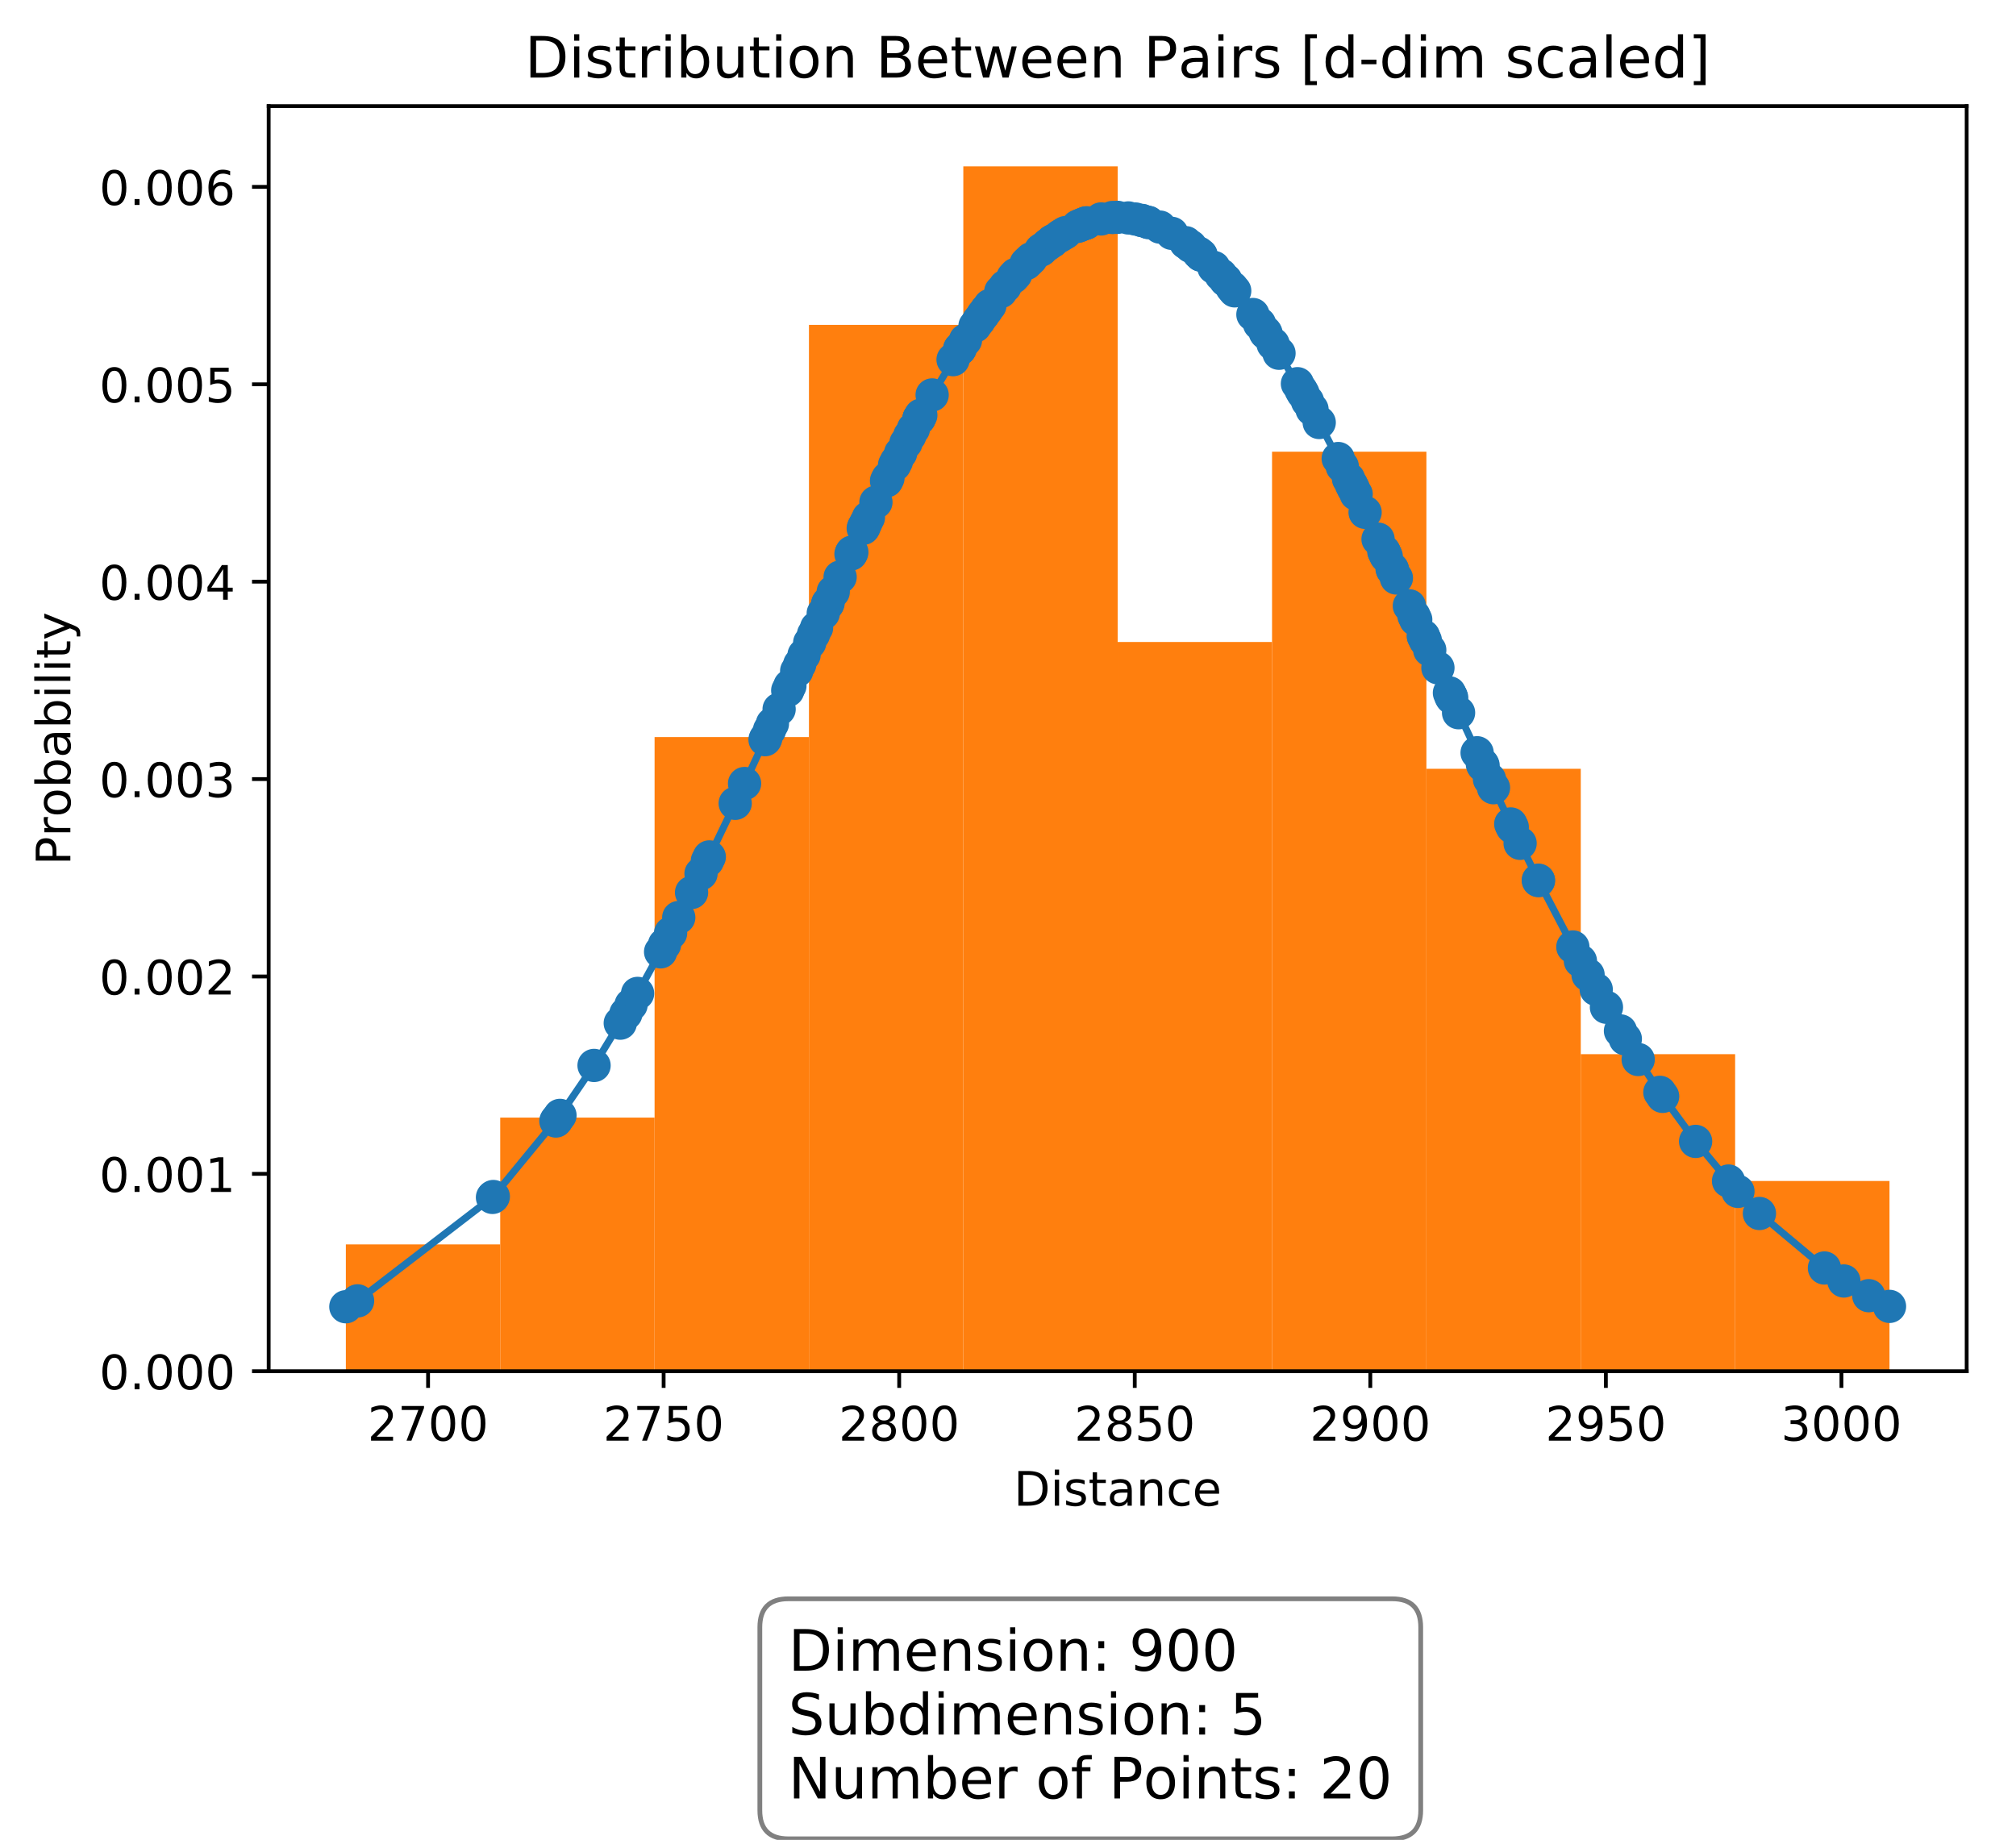 <?xml version="1.0" encoding="utf-8" standalone="no"?>
<!DOCTYPE svg PUBLIC "-//W3C//DTD SVG 1.1//EN"
  "http://www.w3.org/Graphics/SVG/1.1/DTD/svg11.dtd">
<!-- Created with matplotlib (http://matplotlib.org/) -->
<svg height="387pt" version="1.1" viewBox="0 0 424 387" width="424pt" xmlns="http://www.w3.org/2000/svg" xmlns:xlink="http://www.w3.org/1999/xlink">
 <defs>
  <style type="text/css">
*{stroke-linecap:butt;stroke-linejoin:round;}
  </style>
 </defs>
 <g id="figure_1">
  <g id="patch_1">
   <path d="M 0 387.982 
L 424.326 387.982 
L 424.326 0 
L 0 0 
z
" style="fill:#ffffff;"/>
  </g>
  <g id="axes_1">
   <g id="patch_2">
    <path d="M 56.506 288.43 
L 413.626 288.43 
L 413.626 22.318 
L 56.506 22.318 
z
" style="fill:#ffffff;"/>
   </g>
   <g id="patch_3">
    <path clip-path="url(#pfe19464937)" d="M 72.739 288.43 
L 105.204 288.43 
L 105.204 261.752 
L 72.739 261.752 
z
" style="fill:#ff7f0e;"/>
   </g>
   <g id="patch_4">
    <path clip-path="url(#pfe19464937)" d="M 105.204 288.43 
L 137.67 288.43 
L 137.67 235.074 
L 105.204 235.074 
z
" style="fill:#ff7f0e;"/>
   </g>
   <g id="patch_5">
    <path clip-path="url(#pfe19464937)" d="M 137.67 288.43 
L 170.135 288.43 
L 170.135 155.041 
L 137.67 155.041 
z
" style="fill:#ff7f0e;"/>
   </g>
   <g id="patch_6">
    <path clip-path="url(#pfe19464937)" d="M 170.135 288.43 
L 202.601 288.43 
L 202.601 68.337 
L 170.135 68.337 
z
" style="fill:#ff7f0e;"/>
   </g>
   <g id="patch_7">
    <path clip-path="url(#pfe19464937)" d="M 202.601 288.43 
L 235.066 288.43 
L 235.066 34.99 
L 202.601 34.99 
z
" style="fill:#ff7f0e;"/>
   </g>
   <g id="patch_8">
    <path clip-path="url(#pfe19464937)" d="M 235.066 288.43 
L 267.532 288.43 
L 267.532 135.032 
L 235.066 135.032 
z
" style="fill:#ff7f0e;"/>
   </g>
   <g id="patch_9">
    <path clip-path="url(#pfe19464937)" d="M 267.532 288.43 
L 299.997 288.43 
L 299.997 95.015 
L 267.532 95.015 
z
" style="fill:#ff7f0e;"/>
   </g>
   <g id="patch_10">
    <path clip-path="url(#pfe19464937)" d="M 299.997 288.43 
L 332.463 288.43 
L 332.463 161.71 
L 299.997 161.71 
z
" style="fill:#ff7f0e;"/>
   </g>
   <g id="patch_11">
    <path clip-path="url(#pfe19464937)" d="M 332.463 288.43 
L 364.928 288.43 
L 364.928 221.735 
L 332.463 221.735 
z
" style="fill:#ff7f0e;"/>
   </g>
   <g id="patch_12">
    <path clip-path="url(#pfe19464937)" d="M 364.928 288.43 
L 397.394 288.43 
L 397.394 248.413 
L 364.928 248.413 
z
" style="fill:#ff7f0e;"/>
   </g>
   <g id="matplotlib.axis_1">
    <g id="xtick_1">
     <g id="line2d_1">
      <defs>
       <path d="M 0 0 
L 0 3.5 
" id="md017db94fa" style="stroke:#000000;stroke-width:0.8;"/>
      </defs>
      <g>
       <use style="stroke:#000000;stroke-width:0.8;" x="90.03" xlink:href="#md017db94fa" y="288.43"/>
      </g>
     </g>
     <g id="text_1">
      <!-- 2700 -->
      <defs>
       <path d="M 19.188 8.297 
L 53.609 8.297 
L 53.609 0 
L 7.328 0 
L 7.328 8.297 
Q 12.938 14.109 22.625 23.891 
Q 32.328 33.688 34.812 36.531 
Q 39.547 41.844 41.422 45.531 
Q 43.312 49.219 43.312 52.781 
Q 43.312 58.594 39.234 62.25 
Q 35.156 65.922 28.609 65.922 
Q 23.969 65.922 18.812 64.312 
Q 13.672 62.703 7.812 59.422 
L 7.812 69.391 
Q 13.766 71.781 18.938 73 
Q 24.125 74.219 28.422 74.219 
Q 39.75 74.219 46.484 68.547 
Q 53.219 62.891 53.219 53.422 
Q 53.219 48.922 51.531 44.891 
Q 49.859 40.875 45.406 35.406 
Q 44.188 33.984 37.641 27.219 
Q 31.109 20.453 19.188 8.297 
z
" id="DejaVuSans-32"/>
       <path d="M 8.203 72.906 
L 55.078 72.906 
L 55.078 68.703 
L 28.609 0 
L 18.312 0 
L 43.219 64.594 
L 8.203 64.594 
z
" id="DejaVuSans-37"/>
       <path d="M 31.781 66.406 
Q 24.172 66.406 20.328 58.906 
Q 16.5 51.422 16.5 36.375 
Q 16.5 21.391 20.328 13.891 
Q 24.172 6.391 31.781 6.391 
Q 39.453 6.391 43.281 13.891 
Q 47.125 21.391 47.125 36.375 
Q 47.125 51.422 43.281 58.906 
Q 39.453 66.406 31.781 66.406 
z
M 31.781 74.219 
Q 44.047 74.219 50.516 64.516 
Q 56.984 54.828 56.984 36.375 
Q 56.984 17.969 50.516 8.266 
Q 44.047 -1.422 31.781 -1.422 
Q 19.531 -1.422 13.062 8.266 
Q 6.594 17.969 6.594 36.375 
Q 6.594 54.828 13.062 64.516 
Q 19.531 74.219 31.781 74.219 
z
" id="DejaVuSans-30"/>
      </defs>
      <g transform="translate(77.305 303.029)scale(0.1 -0.1)">
       <use xlink:href="#DejaVuSans-32"/>
       <use x="63.623" xlink:href="#DejaVuSans-37"/>
       <use x="127.246" xlink:href="#DejaVuSans-30"/>
       <use x="190.869" xlink:href="#DejaVuSans-30"/>
      </g>
     </g>
    </g>
    <g id="xtick_2">
     <g id="line2d_2">
      <g>
       <use style="stroke:#000000;stroke-width:0.8;" x="139.573" xlink:href="#md017db94fa" y="288.43"/>
      </g>
     </g>
     <g id="text_2">
      <!-- 2750 -->
      <defs>
       <path d="M 10.797 72.906 
L 49.516 72.906 
L 49.516 64.594 
L 19.828 64.594 
L 19.828 46.734 
Q 21.969 47.469 24.109 47.828 
Q 26.266 48.188 28.422 48.188 
Q 40.625 48.188 47.75 41.5 
Q 54.891 34.812 54.891 23.391 
Q 54.891 11.625 47.562 5.094 
Q 40.234 -1.422 26.906 -1.422 
Q 22.312 -1.422 17.547 -0.641 
Q 12.797 0.141 7.719 1.703 
L 7.719 11.625 
Q 12.109 9.234 16.797 8.062 
Q 21.484 6.891 26.703 6.891 
Q 35.156 6.891 40.078 11.328 
Q 45.016 15.766 45.016 23.391 
Q 45.016 31 40.078 35.438 
Q 35.156 39.891 26.703 39.891 
Q 22.75 39.891 18.812 39.016 
Q 14.891 38.141 10.797 36.281 
z
" id="DejaVuSans-35"/>
      </defs>
      <g transform="translate(126.848 303.029)scale(0.1 -0.1)">
       <use xlink:href="#DejaVuSans-32"/>
       <use x="63.623" xlink:href="#DejaVuSans-37"/>
       <use x="127.246" xlink:href="#DejaVuSans-35"/>
       <use x="190.869" xlink:href="#DejaVuSans-30"/>
      </g>
     </g>
    </g>
    <g id="xtick_3">
     <g id="line2d_3">
      <g>
       <use style="stroke:#000000;stroke-width:0.8;" x="189.116" xlink:href="#md017db94fa" y="288.43"/>
      </g>
     </g>
     <g id="text_3">
      <!-- 2800 -->
      <defs>
       <path d="M 31.781 34.625 
Q 24.75 34.625 20.719 30.859 
Q 16.703 27.094 16.703 20.516 
Q 16.703 13.922 20.719 10.156 
Q 24.75 6.391 31.781 6.391 
Q 38.812 6.391 42.859 10.172 
Q 46.922 13.969 46.922 20.516 
Q 46.922 27.094 42.891 30.859 
Q 38.875 34.625 31.781 34.625 
z
M 21.922 38.812 
Q 15.578 40.375 12.031 44.719 
Q 8.5 49.078 8.5 55.328 
Q 8.5 64.062 14.719 69.141 
Q 20.953 74.219 31.781 74.219 
Q 42.672 74.219 48.875 69.141 
Q 55.078 64.062 55.078 55.328 
Q 55.078 49.078 51.531 44.719 
Q 48 40.375 41.703 38.812 
Q 48.828 37.156 52.797 32.312 
Q 56.781 27.484 56.781 20.516 
Q 56.781 9.906 50.312 4.234 
Q 43.844 -1.422 31.781 -1.422 
Q 19.734 -1.422 13.25 4.234 
Q 6.781 9.906 6.781 20.516 
Q 6.781 27.484 10.781 32.312 
Q 14.797 37.156 21.922 38.812 
z
M 18.312 54.391 
Q 18.312 48.734 21.844 45.562 
Q 25.391 42.391 31.781 42.391 
Q 38.141 42.391 41.719 45.562 
Q 45.312 48.734 45.312 54.391 
Q 45.312 60.062 41.719 63.234 
Q 38.141 66.406 31.781 66.406 
Q 25.391 66.406 21.844 63.234 
Q 18.312 60.062 18.312 54.391 
z
" id="DejaVuSans-38"/>
      </defs>
      <g transform="translate(176.391 303.029)scale(0.1 -0.1)">
       <use xlink:href="#DejaVuSans-32"/>
       <use x="63.623" xlink:href="#DejaVuSans-38"/>
       <use x="127.246" xlink:href="#DejaVuSans-30"/>
       <use x="190.869" xlink:href="#DejaVuSans-30"/>
      </g>
     </g>
    </g>
    <g id="xtick_4">
     <g id="line2d_4">
      <g>
       <use style="stroke:#000000;stroke-width:0.8;" x="238.659" xlink:href="#md017db94fa" y="288.43"/>
      </g>
     </g>
     <g id="text_4">
      <!-- 2850 -->
      <g transform="translate(225.934 303.029)scale(0.1 -0.1)">
       <use xlink:href="#DejaVuSans-32"/>
       <use x="63.623" xlink:href="#DejaVuSans-38"/>
       <use x="127.246" xlink:href="#DejaVuSans-35"/>
       <use x="190.869" xlink:href="#DejaVuSans-30"/>
      </g>
     </g>
    </g>
    <g id="xtick_5">
     <g id="line2d_5">
      <g>
       <use style="stroke:#000000;stroke-width:0.8;" x="288.201" xlink:href="#md017db94fa" y="288.43"/>
      </g>
     </g>
     <g id="text_5">
      <!-- 2900 -->
      <defs>
       <path d="M 10.984 1.516 
L 10.984 10.5 
Q 14.703 8.734 18.5 7.812 
Q 22.312 6.891 25.984 6.891 
Q 35.75 6.891 40.891 13.453 
Q 46.047 20.016 46.781 33.406 
Q 43.953 29.203 39.594 26.953 
Q 35.25 24.703 29.984 24.703 
Q 19.047 24.703 12.672 31.312 
Q 6.297 37.938 6.297 49.422 
Q 6.297 60.641 12.938 67.422 
Q 19.578 74.219 30.609 74.219 
Q 43.266 74.219 49.922 64.516 
Q 56.594 54.828 56.594 36.375 
Q 56.594 19.141 48.406 8.859 
Q 40.234 -1.422 26.422 -1.422 
Q 22.703 -1.422 18.891 -0.688 
Q 15.094 0.047 10.984 1.516 
z
M 30.609 32.422 
Q 37.25 32.422 41.125 36.953 
Q 45.016 41.5 45.016 49.422 
Q 45.016 57.281 41.125 61.844 
Q 37.25 66.406 30.609 66.406 
Q 23.969 66.406 20.094 61.844 
Q 16.219 57.281 16.219 49.422 
Q 16.219 41.5 20.094 36.953 
Q 23.969 32.422 30.609 32.422 
z
" id="DejaVuSans-39"/>
      </defs>
      <g transform="translate(275.476 303.029)scale(0.1 -0.1)">
       <use xlink:href="#DejaVuSans-32"/>
       <use x="63.623" xlink:href="#DejaVuSans-39"/>
       <use x="127.246" xlink:href="#DejaVuSans-30"/>
       <use x="190.869" xlink:href="#DejaVuSans-30"/>
      </g>
     </g>
    </g>
    <g id="xtick_6">
     <g id="line2d_6">
      <g>
       <use style="stroke:#000000;stroke-width:0.8;" x="337.744" xlink:href="#md017db94fa" y="288.43"/>
      </g>
     </g>
     <g id="text_6">
      <!-- 2950 -->
      <g transform="translate(325.019 303.029)scale(0.1 -0.1)">
       <use xlink:href="#DejaVuSans-32"/>
       <use x="63.623" xlink:href="#DejaVuSans-39"/>
       <use x="127.246" xlink:href="#DejaVuSans-35"/>
       <use x="190.869" xlink:href="#DejaVuSans-30"/>
      </g>
     </g>
    </g>
    <g id="xtick_7">
     <g id="line2d_7">
      <g>
       <use style="stroke:#000000;stroke-width:0.8;" x="387.287" xlink:href="#md017db94fa" y="288.43"/>
      </g>
     </g>
     <g id="text_7">
      <!-- 3000 -->
      <defs>
       <path d="M 40.578 39.312 
Q 47.656 37.797 51.625 33 
Q 55.609 28.219 55.609 21.188 
Q 55.609 10.406 48.188 4.484 
Q 40.766 -1.422 27.094 -1.422 
Q 22.516 -1.422 17.656 -0.516 
Q 12.797 0.391 7.625 2.203 
L 7.625 11.719 
Q 11.719 9.328 16.594 8.109 
Q 21.484 6.891 26.812 6.891 
Q 36.078 6.891 40.938 10.547 
Q 45.797 14.203 45.797 21.188 
Q 45.797 27.641 41.281 31.266 
Q 36.766 34.906 28.719 34.906 
L 20.219 34.906 
L 20.219 43.016 
L 29.109 43.016 
Q 36.375 43.016 40.234 45.922 
Q 44.094 48.828 44.094 54.297 
Q 44.094 59.906 40.109 62.906 
Q 36.141 65.922 28.719 65.922 
Q 24.656 65.922 20.016 65.031 
Q 15.375 64.156 9.812 62.312 
L 9.812 71.094 
Q 15.438 72.656 20.344 73.438 
Q 25.25 74.219 29.594 74.219 
Q 40.828 74.219 47.359 69.109 
Q 53.906 64.016 53.906 55.328 
Q 53.906 49.266 50.438 45.094 
Q 46.969 40.922 40.578 39.312 
z
" id="DejaVuSans-33"/>
      </defs>
      <g transform="translate(374.562 303.029)scale(0.1 -0.1)">
       <use xlink:href="#DejaVuSans-33"/>
       <use x="63.623" xlink:href="#DejaVuSans-30"/>
       <use x="127.246" xlink:href="#DejaVuSans-30"/>
       <use x="190.869" xlink:href="#DejaVuSans-30"/>
      </g>
     </g>
    </g>
    <g id="text_8">
     <!-- Distance -->
     <defs>
      <path d="M 19.672 64.797 
L 19.672 8.109 
L 31.594 8.109 
Q 46.688 8.109 53.688 14.938 
Q 60.688 21.781 60.688 36.531 
Q 60.688 51.172 53.688 57.984 
Q 46.688 64.797 31.594 64.797 
z
M 9.812 72.906 
L 30.078 72.906 
Q 51.266 72.906 61.172 64.094 
Q 71.094 55.281 71.094 36.531 
Q 71.094 17.672 61.125 8.828 
Q 51.172 0 30.078 0 
L 9.812 0 
z
" id="DejaVuSans-44"/>
      <path d="M 9.422 54.688 
L 18.406 54.688 
L 18.406 0 
L 9.422 0 
z
M 9.422 75.984 
L 18.406 75.984 
L 18.406 64.594 
L 9.422 64.594 
z
" id="DejaVuSans-69"/>
      <path d="M 44.281 53.078 
L 44.281 44.578 
Q 40.484 46.531 36.375 47.5 
Q 32.281 48.484 27.875 48.484 
Q 21.188 48.484 17.844 46.438 
Q 14.5 44.391 14.5 40.281 
Q 14.5 37.156 16.891 35.375 
Q 19.281 33.594 26.516 31.984 
L 29.594 31.297 
Q 39.156 29.25 43.188 25.516 
Q 47.219 21.781 47.219 15.094 
Q 47.219 7.469 41.188 3.016 
Q 35.156 -1.422 24.609 -1.422 
Q 20.219 -1.422 15.453 -0.562 
Q 10.688 0.297 5.422 2 
L 5.422 11.281 
Q 10.406 8.688 15.234 7.391 
Q 20.062 6.109 24.812 6.109 
Q 31.156 6.109 34.562 8.281 
Q 37.984 10.453 37.984 14.406 
Q 37.984 18.062 35.516 20.016 
Q 33.062 21.969 24.703 23.781 
L 21.578 24.516 
Q 13.234 26.266 9.516 29.906 
Q 5.812 33.547 5.812 39.891 
Q 5.812 47.609 11.281 51.797 
Q 16.75 56 26.812 56 
Q 31.781 56 36.172 55.266 
Q 40.578 54.547 44.281 53.078 
z
" id="DejaVuSans-73"/>
      <path d="M 18.312 70.219 
L 18.312 54.688 
L 36.812 54.688 
L 36.812 47.703 
L 18.312 47.703 
L 18.312 18.016 
Q 18.312 11.328 20.141 9.422 
Q 21.969 7.516 27.594 7.516 
L 36.812 7.516 
L 36.812 0 
L 27.594 0 
Q 17.188 0 13.234 3.875 
Q 9.281 7.766 9.281 18.016 
L 9.281 47.703 
L 2.688 47.703 
L 2.688 54.688 
L 9.281 54.688 
L 9.281 70.219 
z
" id="DejaVuSans-74"/>
      <path d="M 34.281 27.484 
Q 23.391 27.484 19.188 25 
Q 14.984 22.516 14.984 16.5 
Q 14.984 11.719 18.141 8.906 
Q 21.297 6.109 26.703 6.109 
Q 34.188 6.109 38.703 11.406 
Q 43.219 16.703 43.219 25.484 
L 43.219 27.484 
z
M 52.203 31.203 
L 52.203 0 
L 43.219 0 
L 43.219 8.297 
Q 40.141 3.328 35.547 0.953 
Q 30.953 -1.422 24.312 -1.422 
Q 15.922 -1.422 10.953 3.297 
Q 6 8.016 6 15.922 
Q 6 25.141 12.172 29.828 
Q 18.359 34.516 30.609 34.516 
L 43.219 34.516 
L 43.219 35.406 
Q 43.219 41.609 39.141 45 
Q 35.062 48.391 27.688 48.391 
Q 23 48.391 18.547 47.266 
Q 14.109 46.141 10.016 43.891 
L 10.016 52.203 
Q 14.938 54.109 19.578 55.047 
Q 24.219 56 28.609 56 
Q 40.484 56 46.344 49.844 
Q 52.203 43.703 52.203 31.203 
z
" id="DejaVuSans-61"/>
      <path d="M 54.891 33.016 
L 54.891 0 
L 45.906 0 
L 45.906 32.719 
Q 45.906 40.484 42.875 44.328 
Q 39.844 48.188 33.797 48.188 
Q 26.516 48.188 22.312 43.547 
Q 18.109 38.922 18.109 30.906 
L 18.109 0 
L 9.078 0 
L 9.078 54.688 
L 18.109 54.688 
L 18.109 46.188 
Q 21.344 51.125 25.703 53.562 
Q 30.078 56 35.797 56 
Q 45.219 56 50.047 50.172 
Q 54.891 44.344 54.891 33.016 
z
" id="DejaVuSans-6e"/>
      <path d="M 48.781 52.594 
L 48.781 44.188 
Q 44.969 46.297 41.141 47.344 
Q 37.312 48.391 33.406 48.391 
Q 24.656 48.391 19.812 42.844 
Q 14.984 37.312 14.984 27.297 
Q 14.984 17.281 19.812 11.734 
Q 24.656 6.203 33.406 6.203 
Q 37.312 6.203 41.141 7.25 
Q 44.969 8.297 48.781 10.406 
L 48.781 2.094 
Q 45.016 0.344 40.984 -0.531 
Q 36.969 -1.422 32.422 -1.422 
Q 20.062 -1.422 12.781 6.344 
Q 5.516 14.109 5.516 27.297 
Q 5.516 40.672 12.859 48.328 
Q 20.219 56 33.016 56 
Q 37.156 56 41.109 55.141 
Q 45.062 54.297 48.781 52.594 
z
" id="DejaVuSans-63"/>
      <path d="M 56.203 29.594 
L 56.203 25.203 
L 14.891 25.203 
Q 15.484 15.922 20.484 11.062 
Q 25.484 6.203 34.422 6.203 
Q 39.594 6.203 44.453 7.469 
Q 49.312 8.734 54.109 11.281 
L 54.109 2.781 
Q 49.266 0.734 44.188 -0.344 
Q 39.109 -1.422 33.891 -1.422 
Q 20.797 -1.422 13.156 6.188 
Q 5.516 13.812 5.516 26.812 
Q 5.516 40.234 12.766 48.109 
Q 20.016 56 32.328 56 
Q 43.359 56 49.781 48.891 
Q 56.203 41.797 56.203 29.594 
z
M 47.219 32.234 
Q 47.125 39.594 43.094 43.984 
Q 39.062 48.391 32.422 48.391 
Q 24.906 48.391 20.391 44.141 
Q 15.875 39.891 15.188 32.172 
z
" id="DejaVuSans-65"/>
     </defs>
     <g transform="translate(213.204 316.707)scale(0.1 -0.1)">
      <use xlink:href="#DejaVuSans-44"/>
      <use x="77.002" xlink:href="#DejaVuSans-69"/>
      <use x="104.785" xlink:href="#DejaVuSans-73"/>
      <use x="156.885" xlink:href="#DejaVuSans-74"/>
      <use x="196.094" xlink:href="#DejaVuSans-61"/>
      <use x="257.373" xlink:href="#DejaVuSans-6e"/>
      <use x="320.752" xlink:href="#DejaVuSans-63"/>
      <use x="375.732" xlink:href="#DejaVuSans-65"/>
     </g>
    </g>
   </g>
   <g id="matplotlib.axis_2">
    <g id="ytick_1">
     <g id="line2d_8">
      <defs>
       <path d="M 0 0 
L -3.5 0 
" id="m9e6da92b80" style="stroke:#000000;stroke-width:0.8;"/>
      </defs>
      <g>
       <use style="stroke:#000000;stroke-width:0.8;" x="56.506" xlink:href="#m9e6da92b80" y="288.43"/>
      </g>
     </g>
     <g id="text_9">
      <!-- 0.000 -->
      <defs>
       <path d="M 10.688 12.406 
L 21 12.406 
L 21 0 
L 10.688 0 
z
" id="DejaVuSans-2e"/>
      </defs>
      <g transform="translate(20.878 292.229)scale(0.1 -0.1)">
       <use xlink:href="#DejaVuSans-30"/>
       <use x="63.623" xlink:href="#DejaVuSans-2e"/>
       <use x="95.41" xlink:href="#DejaVuSans-30"/>
       <use x="159.033" xlink:href="#DejaVuSans-30"/>
       <use x="222.656" xlink:href="#DejaVuSans-30"/>
      </g>
     </g>
    </g>
    <g id="ytick_2">
     <g id="line2d_9">
      <g>
       <use style="stroke:#000000;stroke-width:0.8;" x="56.506" xlink:href="#m9e6da92b80" y="246.91"/>
      </g>
     </g>
     <g id="text_10">
      <!-- 0.001 -->
      <defs>
       <path d="M 12.406 8.297 
L 28.516 8.297 
L 28.516 63.922 
L 10.984 60.406 
L 10.984 69.391 
L 28.422 72.906 
L 38.281 72.906 
L 38.281 8.297 
L 54.391 8.297 
L 54.391 0 
L 12.406 0 
z
" id="DejaVuSans-31"/>
      </defs>
      <g transform="translate(20.878 250.709)scale(0.1 -0.1)">
       <use xlink:href="#DejaVuSans-30"/>
       <use x="63.623" xlink:href="#DejaVuSans-2e"/>
       <use x="95.41" xlink:href="#DejaVuSans-30"/>
       <use x="159.033" xlink:href="#DejaVuSans-30"/>
       <use x="222.656" xlink:href="#DejaVuSans-31"/>
      </g>
     </g>
    </g>
    <g id="ytick_3">
     <g id="line2d_10">
      <g>
       <use style="stroke:#000000;stroke-width:0.8;" x="56.506" xlink:href="#m9e6da92b80" y="205.39"/>
      </g>
     </g>
     <g id="text_11">
      <!-- 0.002 -->
      <g transform="translate(20.878 209.189)scale(0.1 -0.1)">
       <use xlink:href="#DejaVuSans-30"/>
       <use x="63.623" xlink:href="#DejaVuSans-2e"/>
       <use x="95.41" xlink:href="#DejaVuSans-30"/>
       <use x="159.033" xlink:href="#DejaVuSans-30"/>
       <use x="222.656" xlink:href="#DejaVuSans-32"/>
      </g>
     </g>
    </g>
    <g id="ytick_4">
     <g id="line2d_11">
      <g>
       <use style="stroke:#000000;stroke-width:0.8;" x="56.506" xlink:href="#m9e6da92b80" y="163.87"/>
      </g>
     </g>
     <g id="text_12">
      <!-- 0.003 -->
      <g transform="translate(20.878 167.67)scale(0.1 -0.1)">
       <use xlink:href="#DejaVuSans-30"/>
       <use x="63.623" xlink:href="#DejaVuSans-2e"/>
       <use x="95.41" xlink:href="#DejaVuSans-30"/>
       <use x="159.033" xlink:href="#DejaVuSans-30"/>
       <use x="222.656" xlink:href="#DejaVuSans-33"/>
      </g>
     </g>
    </g>
    <g id="ytick_5">
     <g id="line2d_12">
      <g>
       <use style="stroke:#000000;stroke-width:0.8;" x="56.506" xlink:href="#m9e6da92b80" y="122.35"/>
      </g>
     </g>
     <g id="text_13">
      <!-- 0.004 -->
      <defs>
       <path d="M 37.797 64.312 
L 12.891 25.391 
L 37.797 25.391 
z
M 35.203 72.906 
L 47.609 72.906 
L 47.609 25.391 
L 58.016 25.391 
L 58.016 17.188 
L 47.609 17.188 
L 47.609 0 
L 37.797 0 
L 37.797 17.188 
L 4.891 17.188 
L 4.891 26.703 
z
" id="DejaVuSans-34"/>
      </defs>
      <g transform="translate(20.878 126.15)scale(0.1 -0.1)">
       <use xlink:href="#DejaVuSans-30"/>
       <use x="63.623" xlink:href="#DejaVuSans-2e"/>
       <use x="95.41" xlink:href="#DejaVuSans-30"/>
       <use x="159.033" xlink:href="#DejaVuSans-30"/>
       <use x="222.656" xlink:href="#DejaVuSans-34"/>
      </g>
     </g>
    </g>
    <g id="ytick_6">
     <g id="line2d_13">
      <g>
       <use style="stroke:#000000;stroke-width:0.8;" x="56.506" xlink:href="#m9e6da92b80" y="80.83"/>
      </g>
     </g>
     <g id="text_14">
      <!-- 0.005 -->
      <g transform="translate(20.878 84.63)scale(0.1 -0.1)">
       <use xlink:href="#DejaVuSans-30"/>
       <use x="63.623" xlink:href="#DejaVuSans-2e"/>
       <use x="95.41" xlink:href="#DejaVuSans-30"/>
       <use x="159.033" xlink:href="#DejaVuSans-30"/>
       <use x="222.656" xlink:href="#DejaVuSans-35"/>
      </g>
     </g>
    </g>
    <g id="ytick_7">
     <g id="line2d_14">
      <g>
       <use style="stroke:#000000;stroke-width:0.8;" x="56.506" xlink:href="#m9e6da92b80" y="39.311"/>
      </g>
     </g>
     <g id="text_15">
      <!-- 0.006 -->
      <defs>
       <path d="M 33.016 40.375 
Q 26.375 40.375 22.484 35.828 
Q 18.609 31.297 18.609 23.391 
Q 18.609 15.531 22.484 10.953 
Q 26.375 6.391 33.016 6.391 
Q 39.656 6.391 43.531 10.953 
Q 47.406 15.531 47.406 23.391 
Q 47.406 31.297 43.531 35.828 
Q 39.656 40.375 33.016 40.375 
z
M 52.594 71.297 
L 52.594 62.312 
Q 48.875 64.062 45.094 64.984 
Q 41.312 65.922 37.594 65.922 
Q 27.828 65.922 22.672 59.328 
Q 17.531 52.734 16.797 39.406 
Q 19.672 43.656 24.016 45.922 
Q 28.375 48.188 33.594 48.188 
Q 44.578 48.188 50.953 41.516 
Q 57.328 34.859 57.328 23.391 
Q 57.328 12.156 50.688 5.359 
Q 44.047 -1.422 33.016 -1.422 
Q 20.359 -1.422 13.672 8.266 
Q 6.984 17.969 6.984 36.375 
Q 6.984 53.656 15.188 63.938 
Q 23.391 74.219 37.203 74.219 
Q 40.922 74.219 44.703 73.484 
Q 48.484 72.75 52.594 71.297 
z
" id="DejaVuSans-36"/>
      </defs>
      <g transform="translate(20.878 43.11)scale(0.1 -0.1)">
       <use xlink:href="#DejaVuSans-30"/>
       <use x="63.623" xlink:href="#DejaVuSans-2e"/>
       <use x="95.41" xlink:href="#DejaVuSans-30"/>
       <use x="159.033" xlink:href="#DejaVuSans-30"/>
       <use x="222.656" xlink:href="#DejaVuSans-36"/>
      </g>
     </g>
    </g>
    <g id="text_16">
     <!-- Probability -->
     <defs>
      <path d="M 19.672 64.797 
L 19.672 37.406 
L 32.078 37.406 
Q 38.969 37.406 42.719 40.969 
Q 46.484 44.531 46.484 51.125 
Q 46.484 57.672 42.719 61.234 
Q 38.969 64.797 32.078 64.797 
z
M 9.812 72.906 
L 32.078 72.906 
Q 44.344 72.906 50.609 67.359 
Q 56.891 61.812 56.891 51.125 
Q 56.891 40.328 50.609 34.812 
Q 44.344 29.297 32.078 29.297 
L 19.672 29.297 
L 19.672 0 
L 9.812 0 
z
" id="DejaVuSans-50"/>
      <path d="M 41.109 46.297 
Q 39.594 47.172 37.812 47.578 
Q 36.031 48 33.891 48 
Q 26.266 48 22.188 43.047 
Q 18.109 38.094 18.109 28.812 
L 18.109 0 
L 9.078 0 
L 9.078 54.688 
L 18.109 54.688 
L 18.109 46.188 
Q 20.953 51.172 25.484 53.578 
Q 30.031 56 36.531 56 
Q 37.453 56 38.578 55.875 
Q 39.703 55.766 41.062 55.516 
z
" id="DejaVuSans-72"/>
      <path d="M 30.609 48.391 
Q 23.391 48.391 19.188 42.75 
Q 14.984 37.109 14.984 27.297 
Q 14.984 17.484 19.156 11.844 
Q 23.344 6.203 30.609 6.203 
Q 37.797 6.203 41.984 11.859 
Q 46.188 17.531 46.188 27.297 
Q 46.188 37.016 41.984 42.703 
Q 37.797 48.391 30.609 48.391 
z
M 30.609 56 
Q 42.328 56 49.016 48.375 
Q 55.719 40.766 55.719 27.297 
Q 55.719 13.875 49.016 6.219 
Q 42.328 -1.422 30.609 -1.422 
Q 18.844 -1.422 12.172 6.219 
Q 5.516 13.875 5.516 27.297 
Q 5.516 40.766 12.172 48.375 
Q 18.844 56 30.609 56 
z
" id="DejaVuSans-6f"/>
      <path d="M 48.688 27.297 
Q 48.688 37.203 44.609 42.844 
Q 40.531 48.484 33.406 48.484 
Q 26.266 48.484 22.188 42.844 
Q 18.109 37.203 18.109 27.297 
Q 18.109 17.391 22.188 11.75 
Q 26.266 6.109 33.406 6.109 
Q 40.531 6.109 44.609 11.75 
Q 48.688 17.391 48.688 27.297 
z
M 18.109 46.391 
Q 20.953 51.266 25.266 53.625 
Q 29.594 56 35.594 56 
Q 45.562 56 51.781 48.094 
Q 58.016 40.188 58.016 27.297 
Q 58.016 14.406 51.781 6.484 
Q 45.562 -1.422 35.594 -1.422 
Q 29.594 -1.422 25.266 0.953 
Q 20.953 3.328 18.109 8.203 
L 18.109 0 
L 9.078 0 
L 9.078 75.984 
L 18.109 75.984 
z
" id="DejaVuSans-62"/>
      <path d="M 9.422 75.984 
L 18.406 75.984 
L 18.406 0 
L 9.422 0 
z
" id="DejaVuSans-6c"/>
      <path d="M 32.172 -5.078 
Q 28.375 -14.844 24.75 -17.812 
Q 21.141 -20.797 15.094 -20.797 
L 7.906 -20.797 
L 7.906 -13.281 
L 13.188 -13.281 
Q 16.891 -13.281 18.938 -11.516 
Q 21 -9.766 23.484 -3.219 
L 25.094 0.875 
L 2.984 54.688 
L 12.5 54.688 
L 29.594 11.922 
L 46.688 54.688 
L 56.203 54.688 
z
" id="DejaVuSans-79"/>
     </defs>
     <g transform="translate(14.798 182.001)rotate(-90)scale(0.1 -0.1)">
      <use xlink:href="#DejaVuSans-50"/>
      <use x="60.287" xlink:href="#DejaVuSans-72"/>
      <use x="101.369" xlink:href="#DejaVuSans-6f"/>
      <use x="162.551" xlink:href="#DejaVuSans-62"/>
      <use x="226.027" xlink:href="#DejaVuSans-61"/>
      <use x="287.307" xlink:href="#DejaVuSans-62"/>
      <use x="350.783" xlink:href="#DejaVuSans-69"/>
      <use x="378.566" xlink:href="#DejaVuSans-6c"/>
      <use x="406.35" xlink:href="#DejaVuSans-69"/>
      <use x="434.133" xlink:href="#DejaVuSans-74"/>
      <use x="473.342" xlink:href="#DejaVuSans-79"/>
     </g>
    </g>
   </g>
   <g id="line2d_15">
    <path clip-path="url(#pfe19464937)" d="M 72.739 274.86 
L 75.207 273.627 
L 103.753 251.678 
L 117.773 234.615 
L 124.941 224.106 
L 132.726 211.345 
L 134.097 208.957 
L 141.036 196.272 
L 145.449 187.725 
L 149.178 180.248 
L 156.596 164.805 
L 169.109 137.76 
L 179.156 116.146 
L 184.223 105.635 
L 189.419 95.315 
L 193.664 87.339 
L 196.045 83.075 
L 202.006 73.175 
L 205.687 67.683 
L 208.189 64.25 
L 211.385 60.242 
L 213.611 57.712 
L 216.854 54.432 
L 220.314 51.481 
L 222.852 49.691 
L 224.109 48.924 
L 227.862 47.117 
L 228.556 46.863 
L 231.579 46.051 
L 235.025 45.715 
L 237.313 45.84 
L 240.045 46.351 
L 241.559 46.805 
L 243.962 47.77 
L 246.453 49.086 
L 250.399 51.814 
L 252.611 53.68 
L 256.79 57.838 
L 259.68 61.179 
L 264.892 68.103 
L 267.754 72.36 
L 268.998 74.305 
L 274.988 84.397 
L 277.454 88.867 
L 284.22 101.915 
L 287.104 107.765 
L 293.686 121.577 
L 306.762 149.912 
L 314.106 165.69 
L 319.706 177.385 
L 323.581 185.233 
L 332.386 202.127 
L 337.864 211.871 
L 341.834 218.523 
L 344.542 222.856 
L 349.681 230.61 
L 356.615 240.084 
L 363.541 248.419 
L 365.518 250.596 
L 370.039 255.246 
L 383.712 266.71 
L 387.797 269.444 
L 393.036 272.538 
L 397.394 274.787 
L 397.394 274.787 
" style="fill:none;stroke:#1f77b4;stroke-linecap:square;stroke-width:1.5;"/>
    <defs>
     <path d="M 0 3 
C 0.796 3 1.559 2.684 2.121 2.121 
C 2.684 1.559 3 0.796 3 0 
C 3 -0.796 2.684 -1.559 2.121 -2.121 
C 1.559 -2.684 0.796 -3 0 -3 
C -0.796 -3 -1.559 -2.684 -2.121 -2.121 
C -2.684 -1.559 -3 -0.796 -3 0 
C -3 0.796 -2.684 1.559 -2.121 2.121 
C -1.559 2.684 -0.796 3 0 3 
z
" id="me6ab7a750a" style="stroke:#1f77b4;"/>
    </defs>
    <g clip-path="url(#pfe19464937)">
     <use style="fill:#1f77b4;stroke:#1f77b4;" x="72.739" xlink:href="#me6ab7a750a" y="274.86"/>
     <use style="fill:#1f77b4;stroke:#1f77b4;" x="75.207" xlink:href="#me6ab7a750a" y="273.627"/>
     <use style="fill:#1f77b4;stroke:#1f77b4;" x="103.577" xlink:href="#me6ab7a750a" y="251.864"/>
     <use style="fill:#1f77b4;stroke:#1f77b4;" x="103.753" xlink:href="#me6ab7a750a" y="251.678"/>
     <use style="fill:#1f77b4;stroke:#1f77b4;" x="116.913" xlink:href="#me6ab7a750a" y="235.794"/>
     <use style="fill:#1f77b4;stroke:#1f77b4;" x="117.156" xlink:href="#me6ab7a750a" y="235.462"/>
     <use style="fill:#1f77b4;stroke:#1f77b4;" x="117.773" xlink:href="#me6ab7a750a" y="234.615"/>
     <use style="fill:#1f77b4;stroke:#1f77b4;" x="124.941" xlink:href="#me6ab7a750a" y="224.106"/>
     <use style="fill:#1f77b4;stroke:#1f77b4;" x="130.453" xlink:href="#me6ab7a750a" y="215.213"/>
     <use style="fill:#1f77b4;stroke:#1f77b4;" x="131.633" xlink:href="#me6ab7a750a" y="213.219"/>
     <use style="fill:#1f77b4;stroke:#1f77b4;" x="132.726" xlink:href="#me6ab7a750a" y="211.345"/>
     <use style="fill:#1f77b4;stroke:#1f77b4;" x="134.097" xlink:href="#me6ab7a750a" y="208.957"/>
     <use style="fill:#1f77b4;stroke:#1f77b4;" x="138.937" xlink:href="#me6ab7a750a" y="200.212"/>
     <use style="fill:#1f77b4;stroke:#1f77b4;" x="139.762" xlink:href="#me6ab7a750a" y="198.674"/>
     <use style="fill:#1f77b4;stroke:#1f77b4;" x="141.036" xlink:href="#me6ab7a750a" y="196.272"/>
     <use style="fill:#1f77b4;stroke:#1f77b4;" x="142.752" xlink:href="#me6ab7a750a" y="192.991"/>
     <use style="fill:#1f77b4;stroke:#1f77b4;" x="145.449" xlink:href="#me6ab7a750a" y="187.725"/>
     <use style="fill:#1f77b4;stroke:#1f77b4;" x="147.437" xlink:href="#me6ab7a750a" y="183.766"/>
     <use style="fill:#1f77b4;stroke:#1f77b4;" x="148.771" xlink:href="#me6ab7a750a" y="181.074"/>
     <use style="fill:#1f77b4;stroke:#1f77b4;" x="149.178" xlink:href="#me6ab7a750a" y="180.248"/>
     <use style="fill:#1f77b4;stroke:#1f77b4;" x="154.624" xlink:href="#me6ab7a750a" y="168.972"/>
     <use style="fill:#1f77b4;stroke:#1f77b4;" x="156.596" xlink:href="#me6ab7a750a" y="164.805"/>
     <use style="fill:#1f77b4;stroke:#1f77b4;" x="160.901" xlink:href="#me6ab7a750a" y="155.585"/>
     <use style="fill:#1f77b4;stroke:#1f77b4;" x="161.069" xlink:href="#me6ab7a750a" y="155.223"/>
     <use style="fill:#1f77b4;stroke:#1f77b4;" x="161.844" xlink:href="#me6ab7a750a" y="153.549"/>
     <use style="fill:#1f77b4;stroke:#1f77b4;" x="162.451" xlink:href="#me6ab7a750a" y="152.235"/>
     <use style="fill:#1f77b4;stroke:#1f77b4;" x="163.862" xlink:href="#me6ab7a750a" y="149.176"/>
     <use style="fill:#1f77b4;stroke:#1f77b4;" x="165.675" xlink:href="#me6ab7a750a" y="145.235"/>
     <use style="fill:#1f77b4;stroke:#1f77b4;" x="166.13" xlink:href="#me6ab7a750a" y="144.246"/>
     <use style="fill:#1f77b4;stroke:#1f77b4;" x="167.558" xlink:href="#me6ab7a750a" y="141.138"/>
     <use style="fill:#1f77b4;stroke:#1f77b4;" x="168.194" xlink:href="#me6ab7a750a" y="139.753"/>
     <use style="fill:#1f77b4;stroke:#1f77b4;" x="169.109" xlink:href="#me6ab7a750a" y="137.76"/>
     <use style="fill:#1f77b4;stroke:#1f77b4;" x="170.297" xlink:href="#me6ab7a750a" y="135.178"/>
     <use style="fill:#1f77b4;stroke:#1f77b4;" x="171.105" xlink:href="#me6ab7a750a" y="133.423"/>
     <use style="fill:#1f77b4;stroke:#1f77b4;" x="171.736" xlink:href="#me6ab7a750a" y="132.053"/>
     <use style="fill:#1f77b4;stroke:#1f77b4;" x="173.144" xlink:href="#me6ab7a750a" y="129.004"/>
     <use style="fill:#1f77b4;stroke:#1f77b4;" x="174.038" xlink:href="#me6ab7a750a" y="127.074"/>
     <use style="fill:#1f77b4;stroke:#1f77b4;" x="174.17" xlink:href="#me6ab7a750a" y="126.791"/>
     <use style="fill:#1f77b4;stroke:#1f77b4;" x="175.244" xlink:href="#me6ab7a750a" y="124.48"/>
     <use style="fill:#1f77b4;stroke:#1f77b4;" x="176.692" xlink:href="#me6ab7a750a" y="121.378"/>
     <use style="fill:#1f77b4;stroke:#1f77b4;" x="178.976" xlink:href="#me6ab7a750a" y="116.528"/>
     <use style="fill:#1f77b4;stroke:#1f77b4;" x="179.156" xlink:href="#me6ab7a750a" y="116.146"/>
     <use style="fill:#1f77b4;stroke:#1f77b4;" x="181.552" xlink:href="#me6ab7a750a" y="111.129"/>
     <use style="fill:#1f77b4;stroke:#1f77b4;" x="181.676" xlink:href="#me6ab7a750a" y="110.872"/>
     <use style="fill:#1f77b4;stroke:#1f77b4;" x="181.766" xlink:href="#me6ab7a750a" y="110.684"/>
     <use style="fill:#1f77b4;stroke:#1f77b4;" x="182.142" xlink:href="#me6ab7a750a" y="109.905"/>
     <use style="fill:#1f77b4;stroke:#1f77b4;" x="182.639" xlink:href="#me6ab7a750a" y="108.879"/>
     <use style="fill:#1f77b4;stroke:#1f77b4;" x="184.223" xlink:href="#me6ab7a750a" y="105.635"/>
     <use style="fill:#1f77b4;stroke:#1f77b4;" x="186.45" xlink:href="#me6ab7a750a" y="101.145"/>
     <use style="fill:#1f77b4;stroke:#1f77b4;" x="186.752" xlink:href="#me6ab7a750a" y="100.545"/>
     <use style="fill:#1f77b4;stroke:#1f77b4;" x="188.148" xlink:href="#me6ab7a750a" y="97.787"/>
     <use style="fill:#1f77b4;stroke:#1f77b4;" x="188.53" xlink:href="#me6ab7a750a" y="97.041"/>
     <use style="fill:#1f77b4;stroke:#1f77b4;" x="189.419" xlink:href="#me6ab7a750a" y="95.315"/>
     <use style="fill:#1f77b4;stroke:#1f77b4;" x="190.532" xlink:href="#me6ab7a750a" y="93.18"/>
     <use style="fill:#1f77b4;stroke:#1f77b4;" x="191.344" xlink:href="#me6ab7a750a" y="91.642"/>
     <use style="fill:#1f77b4;stroke:#1f77b4;" x="192.108" xlink:href="#me6ab7a750a" y="90.209"/>
     <use style="fill:#1f77b4;stroke:#1f77b4;" x="193.285" xlink:href="#me6ab7a750a" y="88.032"/>
     <use style="fill:#1f77b4;stroke:#1f77b4;" x="193.288" xlink:href="#me6ab7a750a" y="88.027"/>
     <use style="fill:#1f77b4;stroke:#1f77b4;" x="193.342" xlink:href="#me6ab7a750a" y="87.927"/>
     <use style="fill:#1f77b4;stroke:#1f77b4;" x="193.664" xlink:href="#me6ab7a750a" y="87.339"/>
     <use style="fill:#1f77b4;stroke:#1f77b4;" x="196.045" xlink:href="#me6ab7a750a" y="83.075"/>
     <use style="fill:#1f77b4;stroke:#1f77b4;" x="200.447" xlink:href="#me6ab7a750a" y="75.649"/>
     <use style="fill:#1f77b4;stroke:#1f77b4;" x="201.835" xlink:href="#me6ab7a750a" y="73.443"/>
     <use style="fill:#1f77b4;stroke:#1f77b4;" x="201.842" xlink:href="#me6ab7a750a" y="73.432"/>
     <use style="fill:#1f77b4;stroke:#1f77b4;" x="202.006" xlink:href="#me6ab7a750a" y="73.175"/>
     <use style="fill:#1f77b4;stroke:#1f77b4;" x="203.055" xlink:href="#me6ab7a750a" y="71.558"/>
     <use style="fill:#1f77b4;stroke:#1f77b4;" x="205.057" xlink:href="#me6ab7a750a" y="68.586"/>
     <use style="fill:#1f77b4;stroke:#1f77b4;" x="205.687" xlink:href="#me6ab7a750a" y="67.683"/>
     <use style="fill:#1f77b4;stroke:#1f77b4;" x="205.901" xlink:href="#me6ab7a750a" y="67.38"/>
     <use style="fill:#1f77b4;stroke:#1f77b4;" x="205.954" xlink:href="#me6ab7a750a" y="67.305"/>
     <use style="fill:#1f77b4;stroke:#1f77b4;" x="206.612" xlink:href="#me6ab7a750a" y="66.384"/>
     <use style="fill:#1f77b4;stroke:#1f77b4;" x="206.703" xlink:href="#me6ab7a750a" y="66.259"/>
     <use style="fill:#1f77b4;stroke:#1f77b4;" x="206.882" xlink:href="#me6ab7a750a" y="66.011"/>
     <use style="fill:#1f77b4;stroke:#1f77b4;" x="207.448" xlink:href="#me6ab7a750a" y="65.24"/>
     <use style="fill:#1f77b4;stroke:#1f77b4;" x="207.522" xlink:href="#me6ab7a750a" y="65.14"/>
     <use style="fill:#1f77b4;stroke:#1f77b4;" x="208.189" xlink:href="#me6ab7a750a" y="64.25"/>
     <use style="fill:#1f77b4;stroke:#1f77b4;" x="210.483" xlink:href="#me6ab7a750a" y="61.329"/>
     <use style="fill:#1f77b4;stroke:#1f77b4;" x="211.385" xlink:href="#me6ab7a750a" y="60.242"/>
     <use style="fill:#1f77b4;stroke:#1f77b4;" x="213.039" xlink:href="#me6ab7a750a" y="58.341"/>
     <use style="fill:#1f77b4;stroke:#1f77b4;" x="213.611" xlink:href="#me6ab7a750a" y="57.712"/>
     <use style="fill:#1f77b4;stroke:#1f77b4;" x="215.801" xlink:href="#me6ab7a750a" y="55.443"/>
     <use style="fill:#1f77b4;stroke:#1f77b4;" x="216.304" xlink:href="#me6ab7a750a" y="54.953"/>
     <use style="fill:#1f77b4;stroke:#1f77b4;" x="216.854" xlink:href="#me6ab7a750a" y="54.432"/>
     <use style="fill:#1f77b4;stroke:#1f77b4;" x="218.864" xlink:href="#me6ab7a750a" y="52.647"/>
     <use style="fill:#1f77b4;stroke:#1f77b4;" x="219.164" xlink:href="#me6ab7a750a" y="52.397"/>
     <use style="fill:#1f77b4;stroke:#1f77b4;" x="220.314" xlink:href="#me6ab7a750a" y="51.481"/>
     <use style="fill:#1f77b4;stroke:#1f77b4;" x="221.144" xlink:href="#me6ab7a750a" y="50.86"/>
     <use style="fill:#1f77b4;stroke:#1f77b4;" x="221.158" xlink:href="#me6ab7a750a" y="50.85"/>
     <use style="fill:#1f77b4;stroke:#1f77b4;" x="221.373" xlink:href="#me6ab7a750a" y="50.695"/>
     <use style="fill:#1f77b4;stroke:#1f77b4;" x="221.571" xlink:href="#me6ab7a750a" y="50.554"/>
     <use style="fill:#1f77b4;stroke:#1f77b4;" x="222.852" xlink:href="#me6ab7a750a" y="49.691"/>
     <use style="fill:#1f77b4;stroke:#1f77b4;" x="223.561" xlink:href="#me6ab7a750a" y="49.248"/>
     <use style="fill:#1f77b4;stroke:#1f77b4;" x="224.109" xlink:href="#me6ab7a750a" y="48.924"/>
     <use style="fill:#1f77b4;stroke:#1f77b4;" x="226.653" xlink:href="#me6ab7a750a" y="47.62"/>
     <use style="fill:#1f77b4;stroke:#1f77b4;" x="227.085" xlink:href="#me6ab7a750a" y="47.431"/>
     <use style="fill:#1f77b4;stroke:#1f77b4;" x="227.553" xlink:href="#me6ab7a750a" y="47.239"/>
     <use style="fill:#1f77b4;stroke:#1f77b4;" x="227.862" xlink:href="#me6ab7a750a" y="47.117"/>
     <use style="fill:#1f77b4;stroke:#1f77b4;" x="228.299" xlink:href="#me6ab7a750a" y="46.954"/>
     <use style="fill:#1f77b4;stroke:#1f77b4;" x="228.36" xlink:href="#me6ab7a750a" y="46.932"/>
     <use style="fill:#1f77b4;stroke:#1f77b4;" x="228.556" xlink:href="#me6ab7a750a" y="46.863"/>
     <use style="fill:#1f77b4;stroke:#1f77b4;" x="231.579" xlink:href="#me6ab7a750a" y="46.051"/>
     <use style="fill:#1f77b4;stroke:#1f77b4;" x="233.975" xlink:href="#me6ab7a750a" y="45.751"/>
     <use style="fill:#1f77b4;stroke:#1f77b4;" x="235.025" xlink:href="#me6ab7a750a" y="45.715"/>
     <use style="fill:#1f77b4;stroke:#1f77b4;" x="237.313" xlink:href="#me6ab7a750a" y="45.84"/>
     <use style="fill:#1f77b4;stroke:#1f77b4;" x="238.79" xlink:href="#me6ab7a750a" y="46.067"/>
     <use style="fill:#1f77b4;stroke:#1f77b4;" x="240.045" xlink:href="#me6ab7a750a" y="46.351"/>
     <use style="fill:#1f77b4;stroke:#1f77b4;" x="240.307" xlink:href="#me6ab7a750a" y="46.421"/>
     <use style="fill:#1f77b4;stroke:#1f77b4;" x="241.447" xlink:href="#me6ab7a750a" y="46.767"/>
     <use style="fill:#1f77b4;stroke:#1f77b4;" x="241.559" xlink:href="#me6ab7a750a" y="46.805"/>
     <use style="fill:#1f77b4;stroke:#1f77b4;" x="243.962" xlink:href="#me6ab7a750a" y="47.77"/>
     <use style="fill:#1f77b4;stroke:#1f77b4;" x="246.453" xlink:href="#me6ab7a750a" y="49.086"/>
     <use style="fill:#1f77b4;stroke:#1f77b4;" x="249.398" xlink:href="#me6ab7a750a" y="51.048"/>
     <use style="fill:#1f77b4;stroke:#1f77b4;" x="250.399" xlink:href="#me6ab7a750a" y="51.814"/>
     <use style="fill:#1f77b4;stroke:#1f77b4;" x="252.088" xlink:href="#me6ab7a750a" y="53.217"/>
     <use style="fill:#1f77b4;stroke:#1f77b4;" x="252.554" xlink:href="#me6ab7a750a" y="53.628"/>
     <use style="fill:#1f77b4;stroke:#1f77b4;" x="252.611" xlink:href="#me6ab7a750a" y="53.68"/>
     <use style="fill:#1f77b4;stroke:#1f77b4;" x="255.296" xlink:href="#me6ab7a750a" y="56.258"/>
     <use style="fill:#1f77b4;stroke:#1f77b4;" x="256.79" xlink:href="#me6ab7a750a" y="57.838"/>
     <use style="fill:#1f77b4;stroke:#1f77b4;" x="257.754" xlink:href="#me6ab7a750a" y="58.912"/>
     <use style="fill:#1f77b4;stroke:#1f77b4;" x="257.799" xlink:href="#me6ab7a750a" y="58.963"/>
     <use style="fill:#1f77b4;stroke:#1f77b4;" x="259.104" xlink:href="#me6ab7a750a" y="60.484"/>
     <use style="fill:#1f77b4;stroke:#1f77b4;" x="259.68" xlink:href="#me6ab7a750a" y="61.179"/>
     <use style="fill:#1f77b4;stroke:#1f77b4;" x="263.509" xlink:href="#me6ab7a750a" y="66.158"/>
     <use style="fill:#1f77b4;stroke:#1f77b4;" x="264.892" xlink:href="#me6ab7a750a" y="68.103"/>
     <use style="fill:#1f77b4;stroke:#1f77b4;" x="266.077" xlink:href="#me6ab7a750a" y="69.829"/>
     <use style="fill:#1f77b4;stroke:#1f77b4;" x="266.27" xlink:href="#me6ab7a750a" y="70.115"/>
     <use style="fill:#1f77b4;stroke:#1f77b4;" x="267.754" xlink:href="#me6ab7a750a" y="72.36"/>
     <use style="fill:#1f77b4;stroke:#1f77b4;" x="268.998" xlink:href="#me6ab7a750a" y="74.305"/>
     <use style="fill:#1f77b4;stroke:#1f77b4;" x="272.875" xlink:href="#me6ab7a750a" y="80.707"/>
     <use style="fill:#1f77b4;stroke:#1f77b4;" x="273.622" xlink:href="#me6ab7a750a" y="81.995"/>
     <use style="fill:#1f77b4;stroke:#1f77b4;" x="274.036" xlink:href="#me6ab7a750a" y="82.718"/>
     <use style="fill:#1f77b4;stroke:#1f77b4;" x="274.988" xlink:href="#me6ab7a750a" y="84.397"/>
     <use style="fill:#1f77b4;stroke:#1f77b4;" x="275.936" xlink:href="#me6ab7a750a" y="86.096"/>
     <use style="fill:#1f77b4;stroke:#1f77b4;" x="277.454" xlink:href="#me6ab7a750a" y="88.867"/>
     <use style="fill:#1f77b4;stroke:#1f77b4;" x="281.451" xlink:href="#me6ab7a750a" y="96.449"/>
     <use style="fill:#1f77b4;stroke:#1f77b4;" x="282.304" xlink:href="#me6ab7a750a" y="98.115"/>
     <use style="fill:#1f77b4;stroke:#1f77b4;" x="283.614" xlink:href="#me6ab7a750a" y="100.704"/>
     <use style="fill:#1f77b4;stroke:#1f77b4;" x="284.22" xlink:href="#me6ab7a750a" y="101.915"/>
     <use style="fill:#1f77b4;stroke:#1f77b4;" x="284.629" xlink:href="#me6ab7a750a" y="102.734"/>
     <use style="fill:#1f77b4;stroke:#1f77b4;" x="285.222" xlink:href="#me6ab7a750a" y="103.929"/>
     <use style="fill:#1f77b4;stroke:#1f77b4;" x="287.104" xlink:href="#me6ab7a750a" y="107.765"/>
     <use style="fill:#1f77b4;stroke:#1f77b4;" x="289.827" xlink:href="#me6ab7a750a" y="113.41"/>
     <use style="fill:#1f77b4;stroke:#1f77b4;" x="291.037" xlink:href="#me6ab7a750a" y="115.953"/>
     <use style="fill:#1f77b4;stroke:#1f77b4;" x="291.117" xlink:href="#me6ab7a750a" y="116.121"/>
     <use style="fill:#1f77b4;stroke:#1f77b4;" x="291.343" xlink:href="#me6ab7a750a" y="116.599"/>
     <use style="fill:#1f77b4;stroke:#1f77b4;" x="291.545" xlink:href="#me6ab7a750a" y="117.025"/>
     <use style="fill:#1f77b4;stroke:#1f77b4;" x="292.776" xlink:href="#me6ab7a750a" y="119.637"/>
     <use style="fill:#1f77b4;stroke:#1f77b4;" x="292.897" xlink:href="#me6ab7a750a" y="119.894"/>
     <use style="fill:#1f77b4;stroke:#1f77b4;" x="293.686" xlink:href="#me6ab7a750a" y="121.577"/>
     <use style="fill:#1f77b4;stroke:#1f77b4;" x="296.413" xlink:href="#me6ab7a750a" y="127.433"/>
     <use style="fill:#1f77b4;stroke:#1f77b4;" x="297.375" xlink:href="#me6ab7a750a" y="129.512"/>
     <use style="fill:#1f77b4;stroke:#1f77b4;" x="297.754" xlink:href="#me6ab7a750a" y="130.33"/>
     <use style="fill:#1f77b4;stroke:#1f77b4;" x="299.338" xlink:href="#me6ab7a750a" y="133.765"/>
     <use style="fill:#1f77b4;stroke:#1f77b4;" x="299.419" xlink:href="#me6ab7a750a" y="133.941"/>
     <use style="fill:#1f77b4;stroke:#1f77b4;" x="299.769" xlink:href="#me6ab7a750a" y="134.702"/>
     <use style="fill:#1f77b4;stroke:#1f77b4;" x="300.701" xlink:href="#me6ab7a750a" y="136.728"/>
     <use style="fill:#1f77b4;stroke:#1f77b4;" x="302.42" xlink:href="#me6ab7a750a" y="140.469"/>
     <use style="fill:#1f77b4;stroke:#1f77b4;" x="304.842" xlink:href="#me6ab7a750a" y="145.74"/>
     <use style="fill:#1f77b4;stroke:#1f77b4;" x="305.117" xlink:href="#me6ab7a750a" y="146.339"/>
     <use style="fill:#1f77b4;stroke:#1f77b4;" x="305.147" xlink:href="#me6ab7a750a" y="146.403"/>
     <use style="fill:#1f77b4;stroke:#1f77b4;" x="305.319" xlink:href="#me6ab7a750a" y="146.777"/>
     <use style="fill:#1f77b4;stroke:#1f77b4;" x="306.762" xlink:href="#me6ab7a750a" y="149.912"/>
     <use style="fill:#1f77b4;stroke:#1f77b4;" x="310.662" xlink:href="#me6ab7a750a" y="158.336"/>
     <use style="fill:#1f77b4;stroke:#1f77b4;" x="311.778" xlink:href="#me6ab7a750a" y="160.729"/>
     <use style="fill:#1f77b4;stroke:#1f77b4;" x="311.924" xlink:href="#me6ab7a750a" y="161.042"/>
     <use style="fill:#1f77b4;stroke:#1f77b4;" x="313.263" xlink:href="#me6ab7a750a" y="163.9"/>
     <use style="fill:#1f77b4;stroke:#1f77b4;" x="314.106" xlink:href="#me6ab7a750a" y="165.69"/>
     <use style="fill:#1f77b4;stroke:#1f77b4;" x="317.736" xlink:href="#me6ab7a750a" y="173.313"/>
     <use style="fill:#1f77b4;stroke:#1f77b4;" x="318.058" xlink:href="#me6ab7a750a" y="173.983"/>
     <use style="fill:#1f77b4;stroke:#1f77b4;" x="319.706" xlink:href="#me6ab7a750a" y="177.385"/>
     <use style="fill:#1f77b4;stroke:#1f77b4;" x="323.534" xlink:href="#me6ab7a750a" y="185.14"/>
     <use style="fill:#1f77b4;stroke:#1f77b4;" x="323.581" xlink:href="#me6ab7a750a" y="185.233"/>
     <use style="fill:#1f77b4;stroke:#1f77b4;" x="330.798" xlink:href="#me6ab7a750a" y="199.188"/>
     <use style="fill:#1f77b4;stroke:#1f77b4;" x="332.386" xlink:href="#me6ab7a750a" y="202.127"/>
     <use style="fill:#1f77b4;stroke:#1f77b4;" x="333.999" xlink:href="#me6ab7a750a" y="205.061"/>
     <use style="fill:#1f77b4;stroke:#1f77b4;" x="335.712" xlink:href="#me6ab7a750a" y="208.117"/>
     <use style="fill:#1f77b4;stroke:#1f77b4;" x="337.864" xlink:href="#me6ab7a750a" y="211.871"/>
     <use style="fill:#1f77b4;stroke:#1f77b4;" x="340.813" xlink:href="#me6ab7a750a" y="216.845"/>
     <use style="fill:#1f77b4;stroke:#1f77b4;" x="341.834" xlink:href="#me6ab7a750a" y="218.523"/>
     <use style="fill:#1f77b4;stroke:#1f77b4;" x="344.542" xlink:href="#me6ab7a750a" y="222.856"/>
     <use style="fill:#1f77b4;stroke:#1f77b4;" x="349.1" xlink:href="#me6ab7a750a" y="229.764"/>
     <use style="fill:#1f77b4;stroke:#1f77b4;" x="349.681" xlink:href="#me6ab7a750a" y="230.61"/>
     <use style="fill:#1f77b4;stroke:#1f77b4;" x="356.615" xlink:href="#me6ab7a750a" y="240.084"/>
     <use style="fill:#1f77b4;stroke:#1f77b4;" x="363.541" xlink:href="#me6ab7a750a" y="248.419"/>
     <use style="fill:#1f77b4;stroke:#1f77b4;" x="365.518" xlink:href="#me6ab7a750a" y="250.596"/>
     <use style="fill:#1f77b4;stroke:#1f77b4;" x="370.039" xlink:href="#me6ab7a750a" y="255.246"/>
     <use style="fill:#1f77b4;stroke:#1f77b4;" x="383.712" xlink:href="#me6ab7a750a" y="266.71"/>
     <use style="fill:#1f77b4;stroke:#1f77b4;" x="387.797" xlink:href="#me6ab7a750a" y="269.444"/>
     <use style="fill:#1f77b4;stroke:#1f77b4;" x="393.036" xlink:href="#me6ab7a750a" y="272.538"/>
     <use style="fill:#1f77b4;stroke:#1f77b4;" x="397.394" xlink:href="#me6ab7a750a" y="274.787"/>
    </g>
   </g>
   <g id="patch_13">
    <path d="M 56.506 288.43 
L 56.506 22.318 
" style="fill:none;stroke:#000000;stroke-linecap:square;stroke-linejoin:miter;stroke-width:0.8;"/>
   </g>
   <g id="patch_14">
    <path d="M 413.626 288.43 
L 413.626 22.318 
" style="fill:none;stroke:#000000;stroke-linecap:square;stroke-linejoin:miter;stroke-width:0.8;"/>
   </g>
   <g id="patch_15">
    <path d="M 56.506 288.43 
L 413.626 288.43 
" style="fill:none;stroke:#000000;stroke-linecap:square;stroke-linejoin:miter;stroke-width:0.8;"/>
   </g>
   <g id="patch_16">
    <path d="M 56.506 22.318 
L 413.626 22.318 
" style="fill:none;stroke:#000000;stroke-linecap:square;stroke-linejoin:miter;stroke-width:0.8;"/>
   </g>
   <g id="text_17">
    <!-- Distribution Between Pairs [d-dim scaled] -->
    <defs>
     <path d="M 8.5 21.578 
L 8.5 54.688 
L 17.484 54.688 
L 17.484 21.922 
Q 17.484 14.156 20.5 10.266 
Q 23.531 6.391 29.594 6.391 
Q 36.859 6.391 41.078 11.031 
Q 45.312 15.672 45.312 23.688 
L 45.312 54.688 
L 54.297 54.688 
L 54.297 0 
L 45.312 0 
L 45.312 8.406 
Q 42.047 3.422 37.719 1 
Q 33.406 -1.422 27.688 -1.422 
Q 18.266 -1.422 13.375 4.438 
Q 8.5 10.297 8.5 21.578 
z
M 31.109 56 
z
" id="DejaVuSans-75"/>
     <path id="DejaVuSans-20"/>
     <path d="M 19.672 34.812 
L 19.672 8.109 
L 35.5 8.109 
Q 43.453 8.109 47.281 11.406 
Q 51.125 14.703 51.125 21.484 
Q 51.125 28.328 47.281 31.562 
Q 43.453 34.812 35.5 34.812 
z
M 19.672 64.797 
L 19.672 42.828 
L 34.281 42.828 
Q 41.5 42.828 45.031 45.531 
Q 48.578 48.25 48.578 53.812 
Q 48.578 59.328 45.031 62.062 
Q 41.5 64.797 34.281 64.797 
z
M 9.812 72.906 
L 35.016 72.906 
Q 46.297 72.906 52.391 68.219 
Q 58.5 63.531 58.5 54.891 
Q 58.5 48.188 55.375 44.234 
Q 52.25 40.281 46.188 39.312 
Q 53.469 37.75 57.5 32.781 
Q 61.531 27.828 61.531 20.406 
Q 61.531 10.641 54.891 5.312 
Q 48.25 0 35.984 0 
L 9.812 0 
z
" id="DejaVuSans-42"/>
     <path d="M 4.203 54.688 
L 13.188 54.688 
L 24.422 12.016 
L 35.594 54.688 
L 46.188 54.688 
L 57.422 12.016 
L 68.609 54.688 
L 77.594 54.688 
L 63.281 0 
L 52.688 0 
L 40.922 44.828 
L 29.109 0 
L 18.5 0 
z
" id="DejaVuSans-77"/>
     <path d="M 8.594 75.984 
L 29.297 75.984 
L 29.297 69 
L 17.578 69 
L 17.578 -6.203 
L 29.297 -6.203 
L 29.297 -13.188 
L 8.594 -13.188 
z
" id="DejaVuSans-5b"/>
     <path d="M 45.406 46.391 
L 45.406 75.984 
L 54.391 75.984 
L 54.391 0 
L 45.406 0 
L 45.406 8.203 
Q 42.578 3.328 38.25 0.953 
Q 33.938 -1.422 27.875 -1.422 
Q 17.969 -1.422 11.734 6.484 
Q 5.516 14.406 5.516 27.297 
Q 5.516 40.188 11.734 48.094 
Q 17.969 56 27.875 56 
Q 33.938 56 38.25 53.625 
Q 42.578 51.266 45.406 46.391 
z
M 14.797 27.297 
Q 14.797 17.391 18.875 11.75 
Q 22.953 6.109 30.078 6.109 
Q 37.203 6.109 41.297 11.75 
Q 45.406 17.391 45.406 27.297 
Q 45.406 37.203 41.297 42.844 
Q 37.203 48.484 30.078 48.484 
Q 22.953 48.484 18.875 42.844 
Q 14.797 37.203 14.797 27.297 
z
" id="DejaVuSans-64"/>
     <path d="M 4.891 31.391 
L 31.203 31.391 
L 31.203 23.391 
L 4.891 23.391 
z
" id="DejaVuSans-2d"/>
     <path d="M 52 44.188 
Q 55.375 50.25 60.062 53.125 
Q 64.75 56 71.094 56 
Q 79.641 56 84.281 50.016 
Q 88.922 44.047 88.922 33.016 
L 88.922 0 
L 79.891 0 
L 79.891 32.719 
Q 79.891 40.578 77.094 44.375 
Q 74.312 48.188 68.609 48.188 
Q 61.625 48.188 57.562 43.547 
Q 53.516 38.922 53.516 30.906 
L 53.516 0 
L 44.484 0 
L 44.484 32.719 
Q 44.484 40.625 41.703 44.406 
Q 38.922 48.188 33.109 48.188 
Q 26.219 48.188 22.156 43.531 
Q 18.109 38.875 18.109 30.906 
L 18.109 0 
L 9.078 0 
L 9.078 54.688 
L 18.109 54.688 
L 18.109 46.188 
Q 21.188 51.219 25.484 53.609 
Q 29.781 56 35.688 56 
Q 41.656 56 45.828 52.969 
Q 50 49.953 52 44.188 
z
" id="DejaVuSans-6d"/>
     <path d="M 30.422 75.984 
L 30.422 -13.188 
L 9.719 -13.188 
L 9.719 -6.203 
L 21.391 -6.203 
L 21.391 69 
L 9.719 69 
L 9.719 75.984 
z
" id="DejaVuSans-5d"/>
    </defs>
    <g transform="translate(110.387 16.318)scale(0.12 -0.12)">
     <use xlink:href="#DejaVuSans-44"/>
     <use x="77.002" xlink:href="#DejaVuSans-69"/>
     <use x="104.785" xlink:href="#DejaVuSans-73"/>
     <use x="156.885" xlink:href="#DejaVuSans-74"/>
     <use x="196.094" xlink:href="#DejaVuSans-72"/>
     <use x="237.207" xlink:href="#DejaVuSans-69"/>
     <use x="264.99" xlink:href="#DejaVuSans-62"/>
     <use x="328.467" xlink:href="#DejaVuSans-75"/>
     <use x="391.846" xlink:href="#DejaVuSans-74"/>
     <use x="431.055" xlink:href="#DejaVuSans-69"/>
     <use x="458.838" xlink:href="#DejaVuSans-6f"/>
     <use x="520.02" xlink:href="#DejaVuSans-6e"/>
     <use x="583.398" xlink:href="#DejaVuSans-20"/>
     <use x="615.186" xlink:href="#DejaVuSans-42"/>
     <use x="683.789" xlink:href="#DejaVuSans-65"/>
     <use x="745.312" xlink:href="#DejaVuSans-74"/>
     <use x="784.521" xlink:href="#DejaVuSans-77"/>
     <use x="866.309" xlink:href="#DejaVuSans-65"/>
     <use x="927.832" xlink:href="#DejaVuSans-65"/>
     <use x="989.355" xlink:href="#DejaVuSans-6e"/>
     <use x="1052.734" xlink:href="#DejaVuSans-20"/>
     <use x="1084.521" xlink:href="#DejaVuSans-50"/>
     <use x="1144.762" xlink:href="#DejaVuSans-61"/>
     <use x="1206.041" xlink:href="#DejaVuSans-69"/>
     <use x="1233.824" xlink:href="#DejaVuSans-72"/>
     <use x="1274.938" xlink:href="#DejaVuSans-73"/>
     <use x="1327.037" xlink:href="#DejaVuSans-20"/>
     <use x="1358.824" xlink:href="#DejaVuSans-5b"/>
     <use x="1397.838" xlink:href="#DejaVuSans-64"/>
     <use x="1461.314" xlink:href="#DejaVuSans-2d"/>
     <use x="1497.398" xlink:href="#DejaVuSans-64"/>
     <use x="1560.875" xlink:href="#DejaVuSans-69"/>
     <use x="1588.658" xlink:href="#DejaVuSans-6d"/>
     <use x="1686.07" xlink:href="#DejaVuSans-20"/>
     <use x="1717.857" xlink:href="#DejaVuSans-73"/>
     <use x="1769.957" xlink:href="#DejaVuSans-63"/>
     <use x="1824.938" xlink:href="#DejaVuSans-61"/>
     <use x="1886.217" xlink:href="#DejaVuSans-6c"/>
     <use x="1914" xlink:href="#DejaVuSans-65"/>
     <use x="1975.523" xlink:href="#DejaVuSans-64"/>
     <use x="2039" xlink:href="#DejaVuSans-5d"/>
    </g>
   </g>
  </g>
  <g id="text_18">
   <g id="patch_17">
    <path d="M 165.809 386.782 
L 292.803 386.782 
Q 298.803 386.782 298.803 380.782 
L 298.803 342.293 
Q 298.803 336.293 292.803 336.293 
L 165.809 336.293 
Q 159.809 336.293 159.809 342.293 
L 159.809 380.782 
Q 159.809 386.782 165.809 386.782 
z
" style="fill:#ffffff;stroke:#808080;stroke-linejoin:miter;"/>
   </g>
   <!-- Dimension: 900 -->
   <defs>
    <path d="M 11.719 12.406 
L 22.016 12.406 
L 22.016 0 
L 11.719 0 
z
M 11.719 51.703 
L 22.016 51.703 
L 22.016 39.312 
L 11.719 39.312 
z
" id="DejaVuSans-3a"/>
   </defs>
   <g transform="translate(165.809 351.411)scale(0.12 -0.12)">
    <use xlink:href="#DejaVuSans-44"/>
    <use x="77.002" xlink:href="#DejaVuSans-69"/>
    <use x="104.785" xlink:href="#DejaVuSans-6d"/>
    <use x="202.197" xlink:href="#DejaVuSans-65"/>
    <use x="263.721" xlink:href="#DejaVuSans-6e"/>
    <use x="327.1" xlink:href="#DejaVuSans-73"/>
    <use x="379.199" xlink:href="#DejaVuSans-69"/>
    <use x="406.982" xlink:href="#DejaVuSans-6f"/>
    <use x="468.164" xlink:href="#DejaVuSans-6e"/>
    <use x="531.543" xlink:href="#DejaVuSans-3a"/>
    <use x="565.234" xlink:href="#DejaVuSans-20"/>
    <use x="597.021" xlink:href="#DejaVuSans-39"/>
    <use x="660.645" xlink:href="#DejaVuSans-30"/>
    <use x="724.268" xlink:href="#DejaVuSans-30"/>
   </g>
   <!-- Subdimension: 5 -->
   <defs>
    <path d="M 53.516 70.516 
L 53.516 60.891 
Q 47.906 63.578 42.922 64.891 
Q 37.938 66.219 33.297 66.219 
Q 25.25 66.219 20.875 63.094 
Q 16.5 59.969 16.5 54.203 
Q 16.5 49.359 19.406 46.891 
Q 22.312 44.438 30.422 42.922 
L 36.375 41.703 
Q 47.406 39.594 52.656 34.297 
Q 57.906 29 57.906 20.125 
Q 57.906 9.516 50.797 4.047 
Q 43.703 -1.422 29.984 -1.422 
Q 24.812 -1.422 18.969 -0.25 
Q 13.141 0.922 6.891 3.219 
L 6.891 13.375 
Q 12.891 10.016 18.656 8.297 
Q 24.422 6.594 29.984 6.594 
Q 38.422 6.594 43.016 9.906 
Q 47.609 13.234 47.609 19.391 
Q 47.609 24.75 44.312 27.781 
Q 41.016 30.812 33.5 32.328 
L 27.484 33.5 
Q 16.453 35.688 11.516 40.375 
Q 6.594 45.062 6.594 53.422 
Q 6.594 63.094 13.406 68.656 
Q 20.219 74.219 32.172 74.219 
Q 37.312 74.219 42.625 73.281 
Q 47.953 72.359 53.516 70.516 
z
" id="DejaVuSans-53"/>
   </defs>
   <g transform="translate(165.809 364.849)scale(0.12 -0.12)">
    <use xlink:href="#DejaVuSans-53"/>
    <use x="63.477" xlink:href="#DejaVuSans-75"/>
    <use x="126.855" xlink:href="#DejaVuSans-62"/>
    <use x="190.332" xlink:href="#DejaVuSans-64"/>
    <use x="253.809" xlink:href="#DejaVuSans-69"/>
    <use x="281.592" xlink:href="#DejaVuSans-6d"/>
    <use x="379.004" xlink:href="#DejaVuSans-65"/>
    <use x="440.527" xlink:href="#DejaVuSans-6e"/>
    <use x="503.906" xlink:href="#DejaVuSans-73"/>
    <use x="556.006" xlink:href="#DejaVuSans-69"/>
    <use x="583.789" xlink:href="#DejaVuSans-6f"/>
    <use x="644.971" xlink:href="#DejaVuSans-6e"/>
    <use x="708.35" xlink:href="#DejaVuSans-3a"/>
    <use x="742.041" xlink:href="#DejaVuSans-20"/>
    <use x="773.828" xlink:href="#DejaVuSans-35"/>
   </g>
   <!-- Number of Points: 20 -->
   <defs>
    <path d="M 9.812 72.906 
L 23.094 72.906 
L 55.422 11.922 
L 55.422 72.906 
L 64.984 72.906 
L 64.984 0 
L 51.703 0 
L 19.391 60.984 
L 19.391 0 
L 9.812 0 
z
" id="DejaVuSans-4e"/>
    <path d="M 37.109 75.984 
L 37.109 68.5 
L 28.516 68.5 
Q 23.688 68.5 21.797 66.547 
Q 19.922 64.594 19.922 59.516 
L 19.922 54.688 
L 34.719 54.688 
L 34.719 47.703 
L 19.922 47.703 
L 19.922 0 
L 10.891 0 
L 10.891 47.703 
L 2.297 47.703 
L 2.297 54.688 
L 10.891 54.688 
L 10.891 58.5 
Q 10.891 67.625 15.141 71.797 
Q 19.391 75.984 28.609 75.984 
z
" id="DejaVuSans-66"/>
   </defs>
   <g transform="translate(165.809 378.286)scale(0.12 -0.12)">
    <use xlink:href="#DejaVuSans-4e"/>
    <use x="74.805" xlink:href="#DejaVuSans-75"/>
    <use x="138.184" xlink:href="#DejaVuSans-6d"/>
    <use x="235.596" xlink:href="#DejaVuSans-62"/>
    <use x="299.072" xlink:href="#DejaVuSans-65"/>
    <use x="360.596" xlink:href="#DejaVuSans-72"/>
    <use x="401.709" xlink:href="#DejaVuSans-20"/>
    <use x="433.496" xlink:href="#DejaVuSans-6f"/>
    <use x="494.678" xlink:href="#DejaVuSans-66"/>
    <use x="529.883" xlink:href="#DejaVuSans-20"/>
    <use x="561.67" xlink:href="#DejaVuSans-50"/>
    <use x="621.926" xlink:href="#DejaVuSans-6f"/>
    <use x="683.107" xlink:href="#DejaVuSans-69"/>
    <use x="710.891" xlink:href="#DejaVuSans-6e"/>
    <use x="774.27" xlink:href="#DejaVuSans-74"/>
    <use x="813.479" xlink:href="#DejaVuSans-73"/>
    <use x="865.578" xlink:href="#DejaVuSans-3a"/>
    <use x="899.27" xlink:href="#DejaVuSans-20"/>
    <use x="931.057" xlink:href="#DejaVuSans-32"/>
    <use x="994.68" xlink:href="#DejaVuSans-30"/>
   </g>
  </g>
 </g>
 <defs>
  <clipPath id="pfe19464937">
   <rect height="266.112" width="357.12" x="56.506" y="22.318"/>
  </clipPath>
 </defs>
</svg>

